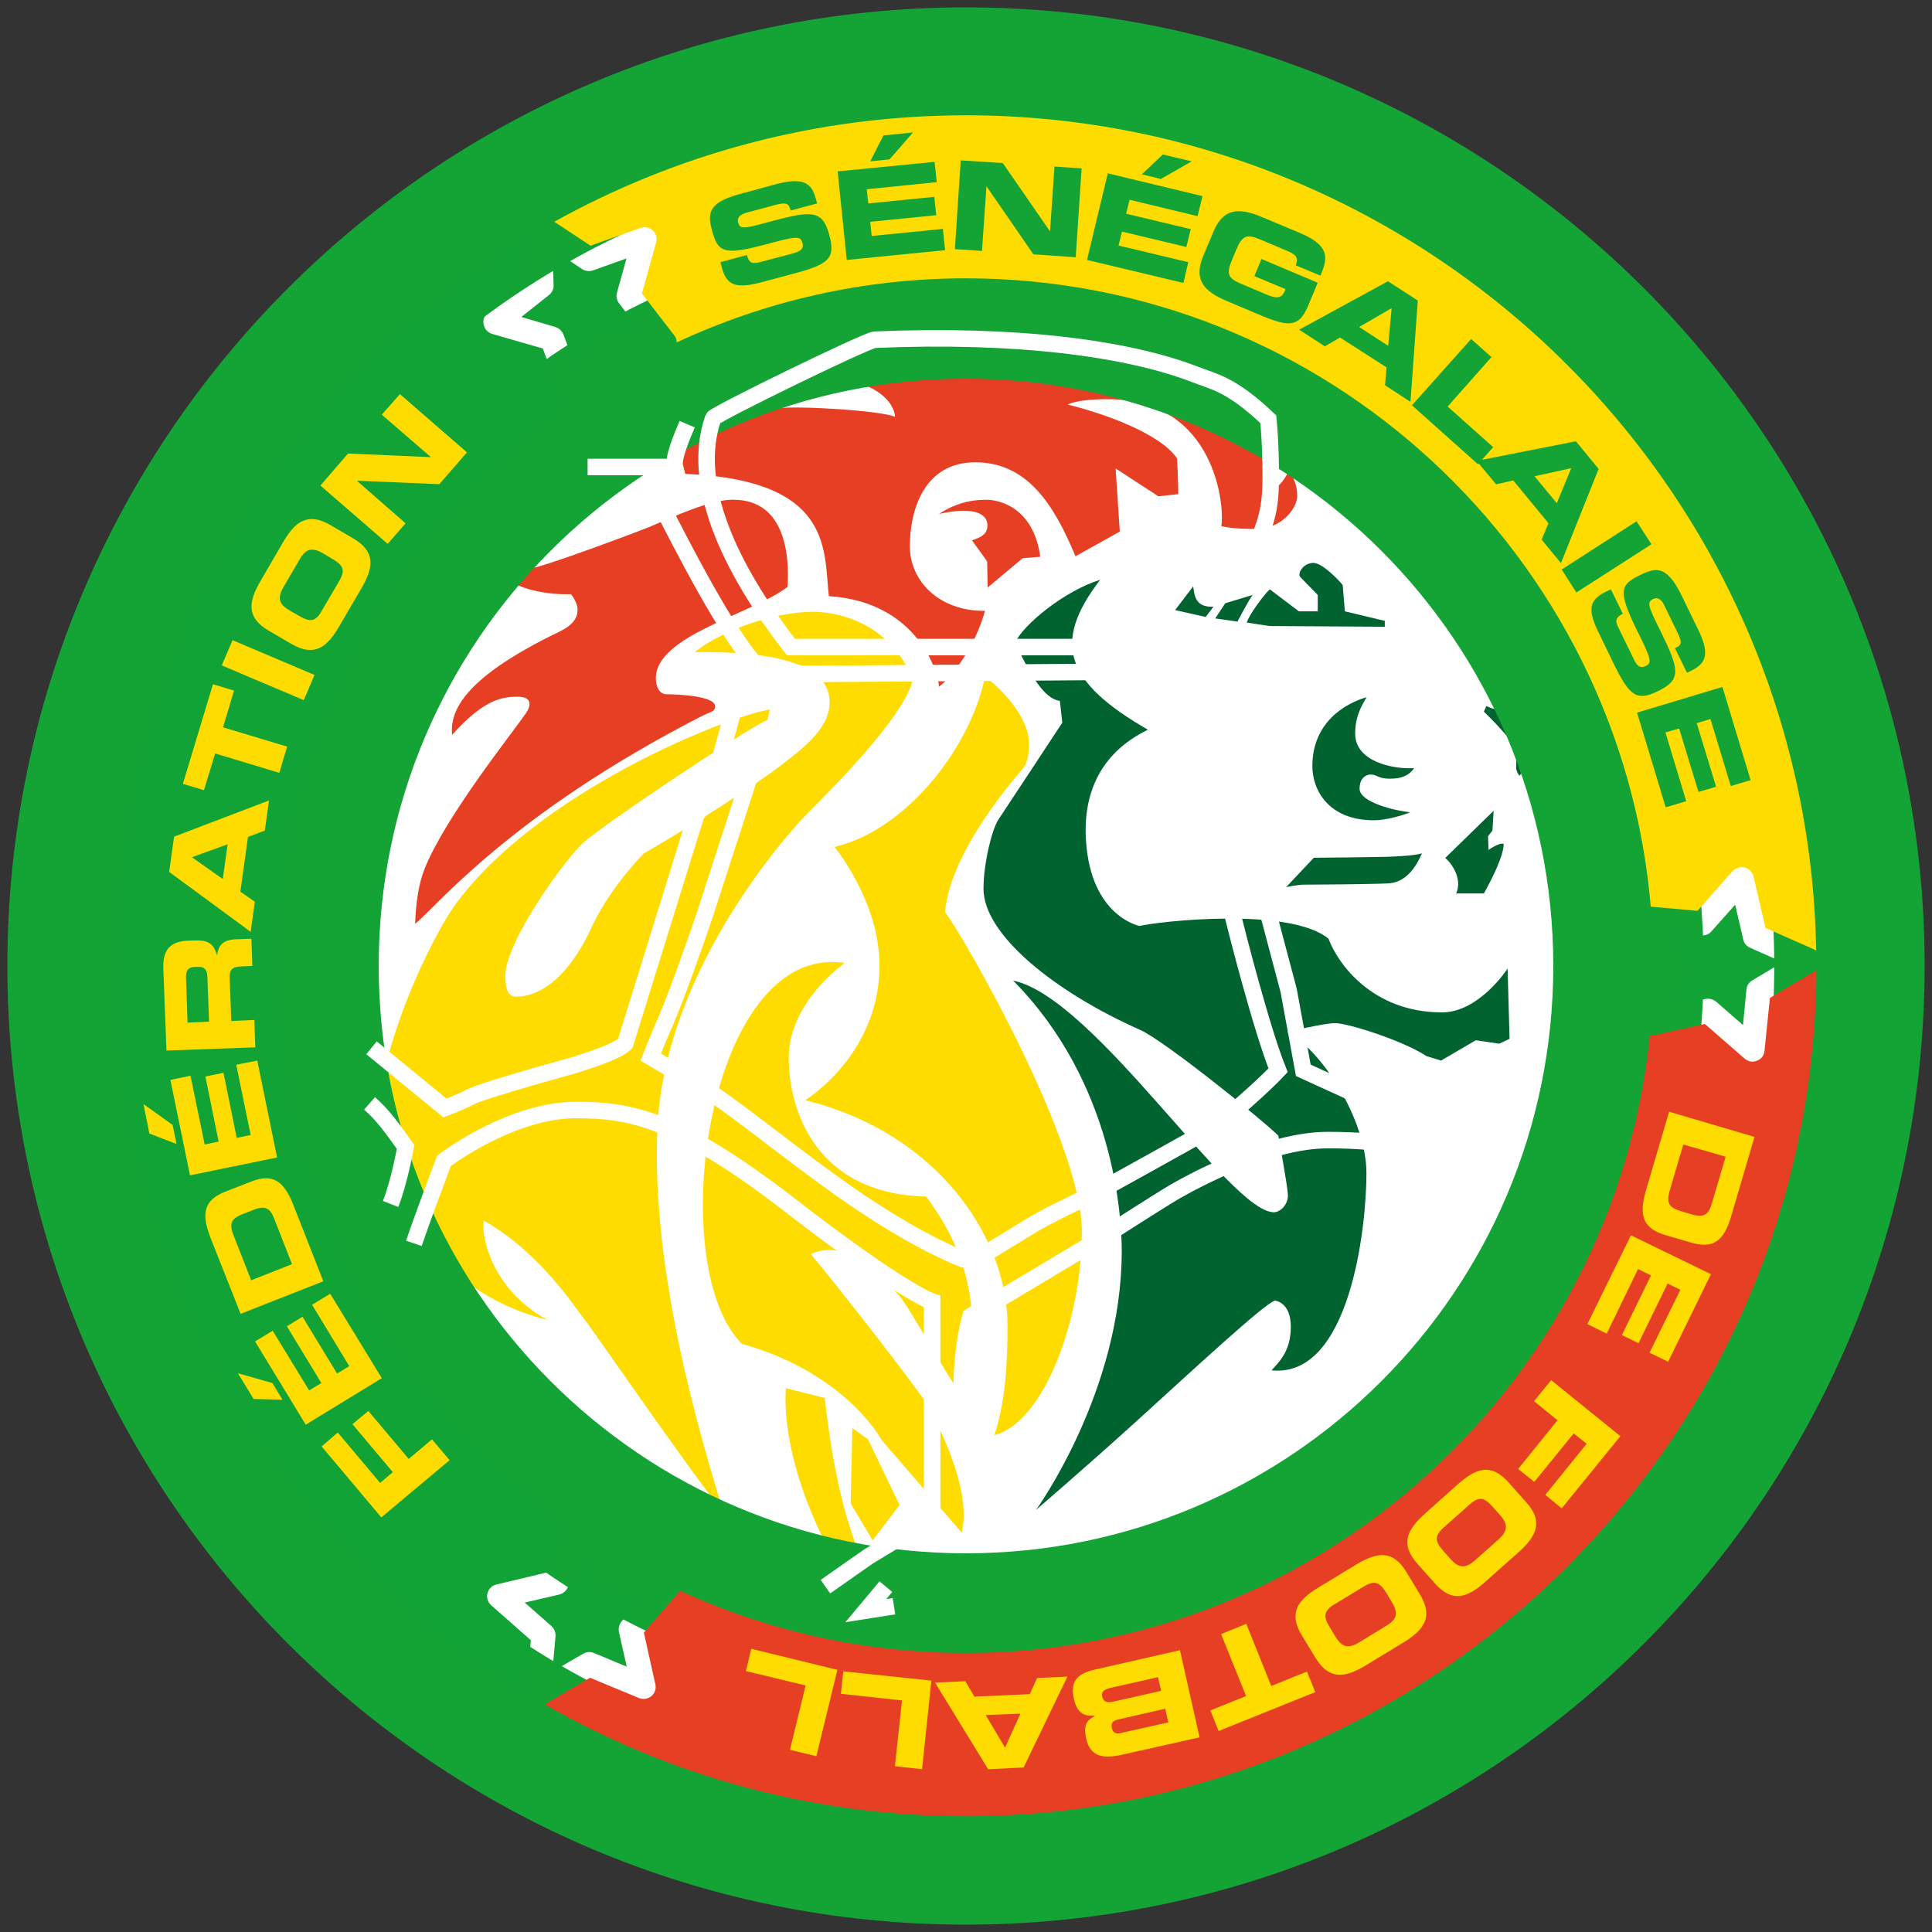 <svg width="117" height="117" viewBox="0 0 117 117" fill="none" xmlns="http://www.w3.org/2000/svg">
<rect x="0" y="0" width="117" height="117" fill="#333333" stroke="none"/>
<g id="senegal">
<g id="layer1">
<path id="path12816" d="M112 58.493C112 88.04 88.054 112 58.493 112C28.946 112 5 88.04 5 58.493C5 28.946 28.946 5 58.493 5C88.054 5 112 28.946 112 58.493" fill="white"/>
<path id="path12820" d="M35.925 28.887C50.743 27.538 49.824 32.887 50.195 36.103C55.603 36.444 56.848 40.8 56.863 41.585C57.648 41.007 59.071 39.14 59.648 36.992C56.892 37.024 55.099 35.199 55.099 33.08C55.099 30.946 55.929 27.997 59.056 27.997C62.182 27.997 63.797 30.487 65.131 33.687L67.813 32.191L67.561 28.368L70.154 30.057L71.355 29.924C71.355 29.924 71.34 28.694 71.28 27.76C70.258 26.249 66.85 25.034 64.657 24.5C65.116 24.263 66.124 24.174 67.057 24.174C73.681 24.174 74.17 30.783 73.962 31.865C74.866 32.072 76.185 32.028 76.185 32.028C76.185 32.028 76.659 30.917 76.659 29.035C76.659 23.612 71.117 21.196 65.664 20.085C60.197 18.989 52.417 20.796 49.38 22.915C52.877 22.767 54.181 24.353 54.195 25.242C53.395 24.871 48.402 24.56 47.142 24.724C45.897 24.887 39.363 26.413 35.925 28.887" fill="#E63F23"/>
<path id="path12822" d="M44.416 30.265C47.631 30.265 47.809 33.806 47.69 35.54C45.616 37.17 39.718 38.474 39.718 41.067C39.718 41.585 39.926 42.044 40.37 42.044C40.815 42.044 43.304 42.109 43.304 42.77C43.304 43.111 43.038 43.096 42.563 43.333C30.783 49.364 26.338 55.025 25.138 55.943C25.197 54.55 25.36 53.513 25.715 52.609C26.96 49.483 31.005 44.415 31.835 43.215C32.117 42.815 32.309 42.192 31.361 42.192C30.398 42.192 29.301 42.356 27.375 44.504C27.272 43.215 27.79 41.184 33.88 38.251C34.71 37.851 34.977 37.405 34.977 36.932C34.977 36.458 34.577 35.983 34.577 35.983C32.798 36.048 30.768 35.48 30.65 34.798C30.62 34.531 30.724 34.309 30.724 34.309C30.961 34.395 31.094 34.724 32.428 34.362C33.762 34.007 37.97 32.451 39.348 31.903C40.696 31.339 42.949 30.258 44.416 30.258" fill="#E63F23"/>
<path id="path12824" d="M56.862 31.124C58.092 30.324 59.145 30.265 59.752 30.265C60.345 30.265 62.567 30.591 62.997 33.717L61.93 33.803L59.811 35.582L59.781 33.996L58.862 32.722C59.499 32.514 59.796 32.306 59.796 31.803C59.796 31.285 59.292 30.588 56.862 31.122" fill="#E63F23"/>
<path id="path12826" d="M78.082 28.442C78.482 29.242 78.556 29.538 78.556 30.072C78.556 30.605 77.919 31.643 76.793 31.924C77.119 31.124 77.252 30.042 77.222 29.568C77.46 29.435 77.8 29.05 78.082 28.442" fill="#E63F23"/>
<path id="path12828" d="M59.648 41.007C60.597 41.615 62.316 43.452 62.316 45.023C62.316 45.808 62.182 46.268 61.916 46.579C61.664 46.875 57.544 51.484 57.233 55.233C58.419 56.803 65.516 69.206 65.516 74.555C65.516 79.89 63.249 86.098 60.226 86.913C60.893 84.794 61.012 82.661 61.012 80.23C61.012 75.029 56.877 68.643 48.772 66.628C50.891 65.19 53.262 62.375 53.262 58.478C53.262 54.581 50.535 51.291 50.535 51.291C54.773 50.299 58.7 45.468 59.648 41.007" fill="#FFDC00"/>
<path id="path12830" d="M49.276 37.051C50.698 37.051 53.929 37.703 55.277 41.17C54.758 43.438 50.15 48.002 48.965 49.187C47.779 50.372 40.311 58.67 39.822 68.139C39.363 76.971 42.489 87.254 43.823 91.611C41.63 88.884 35.999 80.66 35.332 79.816C34.68 78.985 32.65 75.829 29.301 73.918C29.109 74.777 29.746 78.082 33.154 79.934C26.116 78.171 23.73 72.273 22.678 69.636C22.678 63.279 26.456 56.344 27.494 54.892C32.428 48.016 43.897 43.423 46.623 42.963L46.475 43.601C45.157 44.149 36.444 50.002 35.317 51.04C34.191 52.062 30.605 57.026 30.605 59.086C30.605 59.663 30.665 60.36 31.257 60.36C31.865 60.36 34.043 60.168 35.925 55.944C37.051 53.633 38.977 51.692 38.977 51.692C41.674 50.136 45.66 47.602 47.261 46.372C48.876 45.142 50.239 44.031 50.239 42.519C50.239 40.993 48.787 39.393 42.074 39.496C43.586 38.267 46.712 37.051 49.276 37.051" fill="#FFDC00"/>
<path id="path12832" d="M51.143 58.315C49.557 59.545 47.764 61.56 47.764 64.109C47.764 66.657 48.98 72.273 56.092 72.466C57.411 74.274 60.093 78.275 58.27 84.542C57.203 83.135 55.203 79.356 54.477 78.497C53.558 77.4 51.306 74.911 49.098 75.948C50.832 78.008 55.588 84.127 56.062 84.943C56.551 85.758 58.908 90.07 58.241 92.811L53.425 87.254C52.254 85.239 49.395 82.616 44.934 81.386C40.133 76.585 42.845 57.055 51.143 58.315" fill="#FFDC00"/>
<path id="path12834" d="M51.617 86.484L52.565 87.165L54.477 91.137L52.847 93.285L51.513 91.048L51.617 86.484Z" fill="#FFDC00"/>
<path id="path12836" d="M49.943 84.661L47.587 84.069C47.29 88.825 50.417 95.819 54.477 99.642C51.78 94.041 50.728 91.388 49.943 84.661" fill="#FFDC00"/>
<path id="path12838" d="M79.534 34.087C80.112 34.087 81.194 35.258 81.312 35.436L81.445 37.022L83.861 37.599V37.955L76.882 37.912L75.504 37.704C75.622 37.26 76.526 36.03 76.896 35.689L78.66 37.023H79.801V36.03L78.719 34.919C78.586 34.652 78.971 34.089 79.534 34.089" fill="#006330"/>
<path id="path12840" d="M75.859 36.029C75.592 36.385 74.94 37.644 74.94 37.644L73.592 37.451L74.2 36.533L75.859 36.029Z" fill="#006330"/>
<path id="path12842" d="M73.488 36.74L73.014 37.362L71.162 36.947L72.258 35.51C72.333 35.999 72.348 36.799 73.488 36.74" fill="#006330"/>
<path id="path12844" d="M66.628 35.11C63.649 38.977 64.568 41.334 69.517 44.193C68.465 44.712 65.457 46.327 65.768 50.921C66.065 55.514 69.013 56.077 69.013 56.077C70.125 55.796 78.112 54.907 80.453 56.848C81.001 58.33 83.09 61.309 87.328 61.309C89.581 61.309 91.299 58.656 91.299 58.656L91.418 62.909L90.796 63.204L89.373 62.997L87.269 64.227L86.395 63.96C84.898 62.983 81.594 61.96 80.868 61.96C80.127 61.96 77.949 62.508 77.949 62.508C79.979 63.531 82.75 67.754 82.75 71.058C82.75 74.362 81.742 83.475 77 82.986C77.415 82.527 78.171 81.86 78.171 80.349C78.171 78.837 77.208 78.763 77.208 78.763C76.541 78.971 72.362 82.853 68.643 86.231C65.546 89.032 62.745 91.433 62.745 91.433C62.745 91.433 67.932 84.276 67.932 75.755C67.932 73.621 67.457 65.546 61.353 59.382C66.272 60.404 74.466 73.414 77.148 73.414C77.489 73.414 78.023 72.999 77.993 72.332C77.949 71.681 77.415 68.776 77.415 68.776C76.26 67.65 70.451 62.982 69.028 62.36C63.946 60.108 59.56 56.626 59.56 53.825C59.56 52.269 60.078 50.209 60.464 49.631C60.864 49.039 64.331 43.764 64.331 43.764L64.183 42.445C63.264 42.326 62.449 40.993 61.471 38.918C61.975 37.822 64.464 35.777 66.628 35.11" fill="#006330"/>
<path id="path12846" d="M92.648 41.867C92.974 42.075 93.626 43.289 93.596 43.808C93.566 44.326 93.285 45.453 92.011 46.979C91.921 46.846 91.818 46.668 91.818 46.505V45.304C91.166 44.341 89.862 43.097 89.862 43.097L90.01 42.756C90.677 43.082 91.136 43.008 91.966 42.963C92.781 42.92 93.3 42.83 92.648 41.867" fill="#006330"/>
<path id="path12848" d="M82.764 42.222C81.475 42.593 79.475 43.734 79.475 46.401C79.475 47.824 80.438 49.676 83.209 49.676C83.935 49.676 85.002 49.365 85.402 49.187C84.528 49.111 82.335 48.594 82.335 47.764C82.335 46.92 82.972 46.905 82.972 46.905C83.431 46.905 83.431 47.157 84.157 47.157C84.883 47.157 85.313 46.979 85.639 46.519C84.305 46.594 82.068 46.104 82.068 44.43C82.068 43.407 82.424 42.785 82.764 42.222" fill="#006330"/>
<path id="path12850" d="M86.113 51.676C85.772 52.447 85.194 53.44 84.053 53.499C82.927 53.553 79.371 53.574 78.971 53.574C78.571 53.574 77.889 53.723 77.889 53.723L79.564 51.944C79.564 51.944 83.846 51.912 84.439 51.869C85.031 51.837 85.728 51.794 86.113 51.677" fill="#006330"/>
<path id="path12852" d="M90.455 49.098L87.521 51.958C87.862 52.225 88.588 53.188 88.188 54.106H89.862C90.395 53.158 91.062 51.795 91.062 51.099C90.766 51.023 90.144 51.469 90.144 51.469L90.114 50.639L90.38 50.298L90.455 49.098Z" fill="#006330"/>
<path id="path12854" d="M98.619 58.493C98.619 80.66 80.66 98.62 58.493 98.62C36.34 98.62 18.381 80.66 18.381 58.493C18.381 36.34 36.34 18.381 58.493 18.381C80.66 18.381 98.619 36.34 98.619 58.493ZM112 58.493C112 88.04 88.04 112 58.493 112C28.946 112 5 88.04 5 58.493C5 28.946 28.946 5 58.493 5C88.04 5 112 28.946 112 58.493V58.493Z" stroke="#14A335" stroke-width="9.107" stroke-miterlimit="10"/>
<path id="path12858" d="M31.569 19.195L33.628 19.803C33.85 19.868 34.028 20.041 34.117 20.247L34.873 22.262L36.073 20.484C36.206 20.292 36.429 20.174 36.651 20.174L38.8 20.066L37.495 18.377C37.347 18.184 37.303 17.947 37.362 17.725L37.94 15.65L35.91 16.376C35.703 16.452 35.451 16.419 35.258 16.301L33.465 15.101L33.524 17.264C33.539 17.487 33.435 17.708 33.258 17.857L31.569 19.195Z" fill="#11A335"/>
<path id="path12860" d="M103.435 60.478C103.613 60.478 103.791 60.553 103.924 60.656L105.554 62.078L105.762 59.93C105.777 59.707 105.91 59.486 106.102 59.381L107.955 58.27L105.984 57.396C105.777 57.31 105.613 57.114 105.569 56.891L105.08 54.787L103.643 56.402C103.494 56.58 103.272 56.669 103.035 56.64L100.886 56.462L101.968 58.315C102.087 58.522 102.102 58.759 102.012 58.981L101.182 60.967L103.287 60.493C103.331 60.493 103.39 60.483 103.435 60.483" fill="#11A335"/>
<path id="path12862" d="M31.776 97.049L33.391 98.471C33.569 98.635 33.658 98.856 33.643 99.094L33.45 101.228L35.317 100.146C35.51 100.028 35.747 100.013 35.969 100.103L37.955 100.933L37.481 98.829C37.437 98.606 37.496 98.37 37.644 98.191L39.051 96.561L36.903 96.354C36.681 96.322 36.473 96.205 36.355 95.998L35.243 94.16L34.384 96.131C34.28 96.354 34.102 96.501 33.88 96.561L31.776 97.049Z" fill="#11A335"/>
<path id="path12864" d="M38.785 13.802C39.037 13.716 39.318 13.759 39.526 13.95C39.733 14.128 39.807 14.424 39.733 14.691L38.874 17.773L40.83 20.307C40.933 20.425 40.978 20.574 40.978 20.737C46.312 18.248 52.239 16.855 58.493 16.855C80.245 16.855 98.145 33.629 99.968 54.907L102.798 55.159L104.917 52.758C105.11 52.551 105.391 52.476 105.658 52.535C105.91 52.611 106.132 52.817 106.191 53.084L106.917 56.196L109.837 57.485C109.896 57.517 109.94 57.539 109.985 57.571C109.511 29.595 86.587 6.983 58.492 6.983C49.454 6.983 40.963 9.324 33.569 13.428L35.762 14.88L38.785 13.802Z" fill="#FFDC00"/>
<path id="path12868" d="M32.146 99.331L29.746 97.212C29.538 97.034 29.45 96.737 29.524 96.486C29.583 96.219 29.805 96.012 30.072 95.953L33.184 95.212L34.399 92.411C23.804 84.854 16.869 72.466 16.869 58.478C16.869 44.49 23.819 32.087 34.428 24.545C34.236 24.47 34.073 24.308 33.984 24.115L32.873 21.107L29.79 20.218C29.538 20.132 29.331 19.921 29.287 19.64C29.227 19.389 29.331 19.107 29.538 18.928L32.057 16.943L31.983 14.35C17.017 23.374 7 39.777 7 58.477C7 77.148 16.973 93.522 31.88 102.561C31.88 102.55 31.88 102.528 31.88 102.518L32.146 99.331Z" fill="#11A335"/>
<path id="path12870" d="M107.184 60.434L106.858 63.62C106.843 63.901 106.665 64.138 106.414 64.227C106.324 64.27 106.221 64.292 106.132 64.292C105.954 64.292 105.791 64.227 105.658 64.114L103.243 62.01L100.101 62.707C100.042 62.717 99.968 62.717 99.909 62.717C97.79 83.684 80.023 100.103 58.492 100.103C52.313 100.103 46.446 98.754 41.17 96.324C41.14 96.367 41.126 96.41 41.096 96.442L38.992 98.873L39.688 101.999C39.748 102.266 39.658 102.548 39.437 102.725C39.229 102.888 38.948 102.932 38.696 102.832L35.732 101.603L32.991 103.218C40.504 107.53 49.216 109.99 58.492 109.99C86.809 109.99 109.866 87.022 109.999 58.734C109.97 58.745 109.955 58.777 109.925 58.799L107.184 60.434Z" fill="#E63F23"/>
<path id="path12872" d="M41.615 25.686C41.245 26.56 40.741 27.775 40.874 28.279H35.584M76.348 32.413C76.6 31.613 76.956 30.976 76.956 28.887C76.956 26.782 76.808 25.389 76.808 25.389C74.57 23.27 73.562 23.137 72.377 22.678C68.302 21.092 61.516 20.203 52.966 20.574C52.462 20.606 43.26 25.093 43.186 25.33C41.822 29.272 44.119 34.295 47.898 39.185H72.11M40.163 30.828C41.126 32.68 44.149 38.696 45.942 40.43L48.668 40.815L73.963 40.637M23.656 72.91C24.204 71.503 24.56 69.458 24.56 69.458C23.804 68.391 23.211 67.546 22.381 66.82M25.064 75.296C25.79 73.177 26.886 70.302 26.886 70.302C28.027 69.443 31.524 67.22 34.873 67.22C38.222 67.22 41.096 67.769 47.898 73.029C54.699 78.289 56.448 78.823 56.448 78.823V91.922L52.566 94.278L49.987 96.086M53.647 96.086L52.432 97.538L54.136 97.271M58.315 85.387C58.078 83.135 58.478 80.72 58.774 79.712L66.657 75C66.657 75 70.021 72.836 71.118 72.184C72.229 71.547 76.778 69.043 80.408 69.043C84.039 69.043 85.031 69.547 85.031 69.547L82.631 66.332L82.009 66.224L78.927 64.817L78.037 59.971L76.378 53.718L74.377 54.014C74.377 54.014 74.511 54.844 74.689 55.57C74.866 56.295 76.378 62.267 77.4 64.816C76.645 65.631 74.185 67.854 73.37 68.328C72.555 68.817 66.331 72.254 66.331 72.254C66.331 72.254 63.664 73.484 62.538 74.166C61.412 74.848 59.056 76.3 59.056 76.3L58.315 76.257C55.648 75.175 52.566 73.219 50.047 71.367C47.513 69.53 44.06 66.773 42.845 66.047C41.63 65.322 39.407 64.017 39.407 64.017C39.407 64.017 39.718 63.202 40.311 61.839C40.904 60.476 42.089 57.186 42.756 55.171C43.408 53.171 45.512 46.666 45.512 46.666L48.194 43.969L48.031 42.176L44.519 42.591L43.023 48.118L42.163 49.348L37.866 63.188C37.259 63.824 34.325 64.64 33.658 64.817C33.006 64.995 29.064 66.107 28.442 66.448C27.834 66.773 26.945 67.099 26.945 67.099L22.5 63.454" stroke="white" stroke-miterlimit="10"/>
<path id="path12874" d="M23.093 91.892L19.477 87.595L20.455 86.751L23.019 89.803L23.789 89.152L21.344 86.247L22.307 85.447L24.752 88.352L26.16 87.166L27.227 88.426L23.093 91.892Z" fill="#FFDC00"/>
<path id="path12876" d="M18.514 86.276L15.447 81.238L16.514 80.587L18.721 84.202L19.462 83.757L17.373 80.319L18.321 79.741L20.411 83.179L21.152 82.734L18.899 79.015L19.996 78.349L23.122 83.461L18.514 86.276ZM15.358 84.72L14.409 83.164L16.499 83.757L17.106 84.764L15.358 84.72Z" fill="#FFDC00"/>
<path id="path12878" d="M17.684 76.556L16.617 73.829C16.365 73.162 16.069 72.984 15.358 73.266L14.676 73.532C13.965 73.814 13.876 74.14 14.143 74.807L15.21 77.533L17.684 76.556ZM14.572 79.564L12.735 74.926C12.142 73.385 12.424 72.644 13.669 72.155L15.195 71.562C16.439 71.073 17.151 71.414 17.758 72.955L19.581 77.593L14.572 79.564Z" fill="#FFDC00"/>
<path id="path12880" d="M11.505 71.177L10.32 65.398L11.535 65.146L12.394 69.31L13.239 69.132L12.439 65.191L13.535 64.968L14.335 68.91L15.18 68.733L14.306 64.48L15.58 64.228L16.78 70.096L11.505 71.177ZM9.045 68.643L8.69 66.865L10.453 68.124L10.69 69.28L9.045 68.643Z" fill="#FFDC00"/>
<path id="path12882" d="M12.661 61.871L12.558 59.145C12.543 58.7 12.365 58.537 11.98 58.552H11.802C11.328 58.584 11.239 58.819 11.269 59.337L11.358 61.93L12.661 61.871ZM10.083 63.62L9.89 58.641C9.846 57.367 10.468 56.996 11.431 56.966L11.772 56.956C12.498 56.924 12.928 57.074 13.135 57.83H13.15C13.224 57.326 13.417 56.912 14.306 56.882L15.225 56.85L15.284 58.494L14.632 58.527C14.069 58.537 13.891 58.719 13.906 59.223L14.009 61.831L15.402 61.767L15.461 63.426L10.083 63.62Z" fill="#FFDC00"/>
<path id="path12884" d="M13.491 53.232L13.787 51.128L11.623 51.913L13.491 53.232ZM10.245 52.802L10.542 50.668L16.291 48.475L16.039 50.298L15.017 50.683L14.557 54.002L15.432 54.609L15.18 56.432L10.245 52.802Z" fill="#FFDC00"/>
<path id="path12886" d="M11.075 47.468L12.898 41.437L14.172 41.822L13.506 44.045L17.388 45.215L16.914 46.801L13.031 45.63L12.35 47.853L11.075 47.468Z" fill="#FFDC00"/>
<path id="path12888" d="M13.431 40.296L14.083 38.77L19.047 40.874L18.395 42.4L13.431 40.296Z" fill="#FFDC00"/>
<path id="path12890" d="M18.069 37.273C18.751 37.673 19.092 37.688 19.477 37.007L20.544 35.184C20.944 34.502 20.766 34.207 20.085 33.821L19.596 33.525C19.003 33.184 18.573 33.125 18.143 33.881L17.166 35.556C16.721 36.311 16.988 36.652 17.58 36.993L18.069 37.273ZM16.276 38.192C14.913 37.407 15.032 36.443 15.787 35.169L17.121 32.872C17.862 31.583 18.633 31.005 19.996 31.79L21.389 32.605C22.752 33.405 22.633 34.354 21.878 35.643L20.544 37.925C19.803 39.214 19.033 39.792 17.669 39.007L16.276 38.192Z" fill="#FFDC00"/>
<path id="path12892" d="M19.403 29.405L21.077 27.464L26.086 27.686V27.676L23.122 25.113L24.219 23.868L28.279 27.395L26.605 29.321L21.611 29.113L24.56 31.692L23.478 32.937L19.403 29.405Z" fill="#FFDC00"/>
<path id="path12894" d="M101.939 69.31L101.109 72.125C100.916 72.807 101.035 73.118 101.776 73.34L102.472 73.548C103.198 73.755 103.48 73.548 103.672 72.866L104.502 70.05L101.939 69.31ZM106.251 68.85L104.843 73.637C104.384 75.222 103.702 75.622 102.413 75.252L100.842 74.793C99.568 74.408 99.212 73.696 99.671 72.111L101.079 67.325L106.251 68.85Z" fill="#FFDC00"/>
<path id="path12896" d="M103.613 77.163L101.02 82.468L99.894 81.919L101.761 78.111L100.99 77.726L99.227 81.342L98.219 80.853L99.983 77.237L99.197 76.852L97.301 80.764L96.13 80.187L98.768 74.808L103.613 77.163Z" fill="#FFDC00"/>
<path id="path12898" d="M98.13 86.973L94.574 91.344L93.581 90.529L96.086 87.432L95.3 86.809L92.915 89.743L91.936 88.958L94.322 86.01L92.9 84.854L93.937 83.579L98.13 86.973Z" fill="#FFDC00"/>
<path id="path12900" d="M90.425 91.285C89.906 90.692 89.581 90.588 89.003 91.107L87.417 92.515C86.839 93.033 86.913 93.36 87.432 93.952L87.817 94.382C88.262 94.887 88.662 95.079 89.314 94.501L90.766 93.212C91.403 92.633 91.255 92.219 90.81 91.715L90.425 91.285ZM92.425 90.974C93.478 92.144 93.063 93.019 91.951 94.012L89.966 95.775C88.854 96.767 87.951 97.079 86.898 95.893L85.832 94.693C84.779 93.507 85.194 92.648 86.306 91.655L88.276 89.892C89.388 88.9 90.307 88.588 91.359 89.774L92.425 90.974Z" fill="#FFDC00"/>
<path id="path12902" d="M83.979 96.501C83.564 95.834 83.268 95.67 82.601 96.07L80.793 97.167C80.127 97.582 80.142 97.923 80.556 98.59L80.853 99.079C81.208 99.656 81.549 99.923 82.305 99.464L83.95 98.456C84.705 98.012 84.631 97.582 84.276 97.004L83.979 96.501ZM85.995 96.565C86.809 97.913 86.246 98.699 84.987 99.469L82.72 100.847C81.445 101.618 80.497 101.752 79.667 100.403L78.838 99.04C78.023 97.692 78.571 96.906 79.845 96.136L82.112 94.758C83.387 93.987 84.335 93.84 85.165 95.188L85.995 96.565Z" fill="#FFDC00"/>
<path id="path12904" d="M79.653 102.472L73.799 104.828L73.296 103.583L75.459 102.709L73.948 98.96L75.474 98.338L76.985 102.102L79.149 101.227L79.653 102.472Z" fill="#FFDC00"/>
<path id="path12906" d="M70.569 103.48L67.709 104.131C67.413 104.196 67.265 104.339 67.324 104.636C67.398 104.946 67.591 105.021 67.887 104.946L70.747 104.309L70.569 103.48ZM70.125 101.568L67.235 102.22C66.894 102.306 66.672 102.442 66.746 102.738C66.82 103.094 67.072 103.123 67.428 103.049L70.317 102.397L70.125 101.568ZM72.644 105.213L68.006 106.251C66.716 106.548 66.02 106.337 65.783 105.303C65.576 104.398 65.872 104.162 66.287 103.925V103.892C65.561 103.967 65.205 103.655 65.027 102.855C64.775 101.699 65.398 101.313 66.316 101.106L71.458 99.935L72.644 105.213Z" fill="#FFDC00"/>
<path id="path12908" d="M61.797 103.776L59.693 103.862L60.864 105.833L61.797 103.776ZM61.99 107.036L59.841 107.144L56.626 101.898L58.463 101.812L59.011 102.745L62.36 102.597L62.805 101.62L64.642 101.533L61.99 107.036Z" fill="#FFDC00"/>
<path id="path12910" d="M55.84 107.14L54.195 106.962L54.625 102.976L50.921 102.576L51.069 101.213L56.403 101.777L55.84 107.14Z" fill="#FFDC00"/>
<path id="path12912" d="M49.439 106.354L47.839 105.969L48.787 102.072L45.171 101.198L45.497 99.85L50.713 101.124L49.439 106.354Z" fill="#FFDC00"/>
<path id="path12914" d="M43.63 15.876L45.23 15.446C45.379 15.995 45.616 15.98 46.075 15.861L48.031 15.343C48.372 15.236 48.713 15.12 48.594 14.72C48.476 14.261 48.283 14.29 46.223 14.839C43.823 15.476 43.467 15.254 43.126 13.98C42.874 13.031 42.771 12.29 44.786 11.757L47.009 11.149C48.861 10.66 49.202 11.235 49.439 12.157L49.483 12.32L47.883 12.75C47.778 12.365 47.69 12.217 46.964 12.409L45.186 12.884C44.83 12.991 44.623 13.181 44.697 13.461C44.815 13.905 45.023 13.861 46.727 13.397C49.201 12.73 49.824 12.73 50.224 14.242C50.609 15.649 50.194 16.005 48.075 16.568L46.134 17.087C44.682 17.471 44.03 17.368 43.719 16.227L43.63 15.876Z" fill="#14A335"/>
<path id="path12916" d="M53.499 8.201L55.292 8.022L53.87 9.652L52.699 9.771L53.499 8.201ZM50.728 10.379L56.596 9.802L56.729 11.031L52.491 11.461L52.581 12.321L56.581 11.921L56.7 13.032L52.699 13.432L52.788 14.291L57.1 13.861L57.234 15.15L51.277 15.743L50.728 10.379Z" fill="#14A335"/>
<path id="path12920" d="M58.181 9.712L60.73 9.876L63.575 13.995H63.59L63.857 10.083L65.501 10.201L65.146 15.58L62.582 15.403L59.752 11.298H59.737L59.47 15.195L57.826 15.088L58.181 9.712Z" fill="#14A335"/>
<path id="path12922" d="M70.421 9.356L72.17 9.771L70.302 10.838L69.147 10.556L70.421 9.356ZM67.087 10.497L72.822 11.876L72.525 13.091L68.406 12.098L68.198 12.943L72.11 13.877L71.844 14.958L67.946 14.025L67.739 14.869L71.962 15.877L71.666 17.136L65.828 15.743L67.087 10.497Z" fill="#14A335"/>
<path id="path12924" d="M73.488 14.024C74.096 12.572 75.059 12.572 76.437 13.15L78.734 14.113C80.453 14.839 80.438 15.566 80.023 16.544L79.964 16.692L78.467 16.069C78.675 15.566 78.423 15.388 77.919 15.18L76.274 14.483C75.504 14.172 75.222 14.261 74.866 15.121L74.614 15.729C74.244 16.588 74.377 16.855 75.148 17.181L76.763 17.862C77.163 18.026 77.593 18.144 77.785 17.655L77.845 17.506L75.963 16.721L76.392 15.684L79.801 17.121L79.208 18.544C78.615 19.966 77.845 19.729 76.126 19.003L74.303 18.233C72.925 17.654 72.258 16.959 72.866 15.506L73.488 14.024Z" fill="#14A335"/>
<path id="path12926" d="M82.305 19.803L84.068 20.944L84.276 18.662L82.305 19.803ZM84.053 17.032L85.861 18.203L85.417 24.337L83.876 23.33L83.965 22.248L81.149 20.44L80.231 20.974L78.675 19.966L84.053 17.032Z" fill="#14A335"/>
<path id="path12928" d="M89.092 20.529L90.321 21.626L87.669 24.619L90.425 27.079L89.506 28.116L85.506 24.545L89.092 20.529Z" fill="#14A335"/>
<path id="path12930" d="M92.929 28.842L94.278 30.472L95.152 28.353L92.929 28.842ZM95.434 26.723L96.812 28.397L94.53 34.102L93.359 32.68L93.774 31.687L91.64 29.094L90.603 29.332L89.418 27.909L95.434 26.723Z" fill="#14A335"/>
<path id="path12932" d="M99.108 31.569L100.012 32.961L95.463 35.88L94.574 34.488L99.108 31.569Z" fill="#14A335"/>
<path id="path12934" d="M97.552 35.688L98.278 37.17C97.76 37.421 97.834 37.659 98.041 38.074L98.93 39.897C99.079 40.222 99.271 40.519 99.642 40.341C100.071 40.133 100.012 39.941 99.064 38.029C97.982 35.792 98.116 35.406 99.316 34.828C100.19 34.398 100.901 34.147 101.82 36.029L102.828 38.103C103.672 39.807 103.168 40.252 102.324 40.667L102.161 40.742L101.435 39.26C101.79 39.083 101.924 38.978 101.583 38.297L100.783 36.652C100.62 36.311 100.398 36.148 100.131 36.267C99.716 36.474 99.79 36.667 100.576 38.253C101.702 40.549 101.835 41.157 100.412 41.853C99.109 42.491 98.679 42.15 97.716 40.179L96.841 38.371C96.175 37.023 96.16 36.371 97.212 35.852L97.552 35.688Z" fill="#14A335"/>
<path id="path12936" d="M104.31 41.6L106.014 47.246L104.813 47.602L103.583 43.542L102.754 43.793L103.924 47.646L102.857 47.957L101.687 44.119L100.857 44.356L102.116 48.52L100.872 48.89L99.138 43.156L104.31 41.6Z" fill="#14A335"/>
</g>
</g>
</svg>

